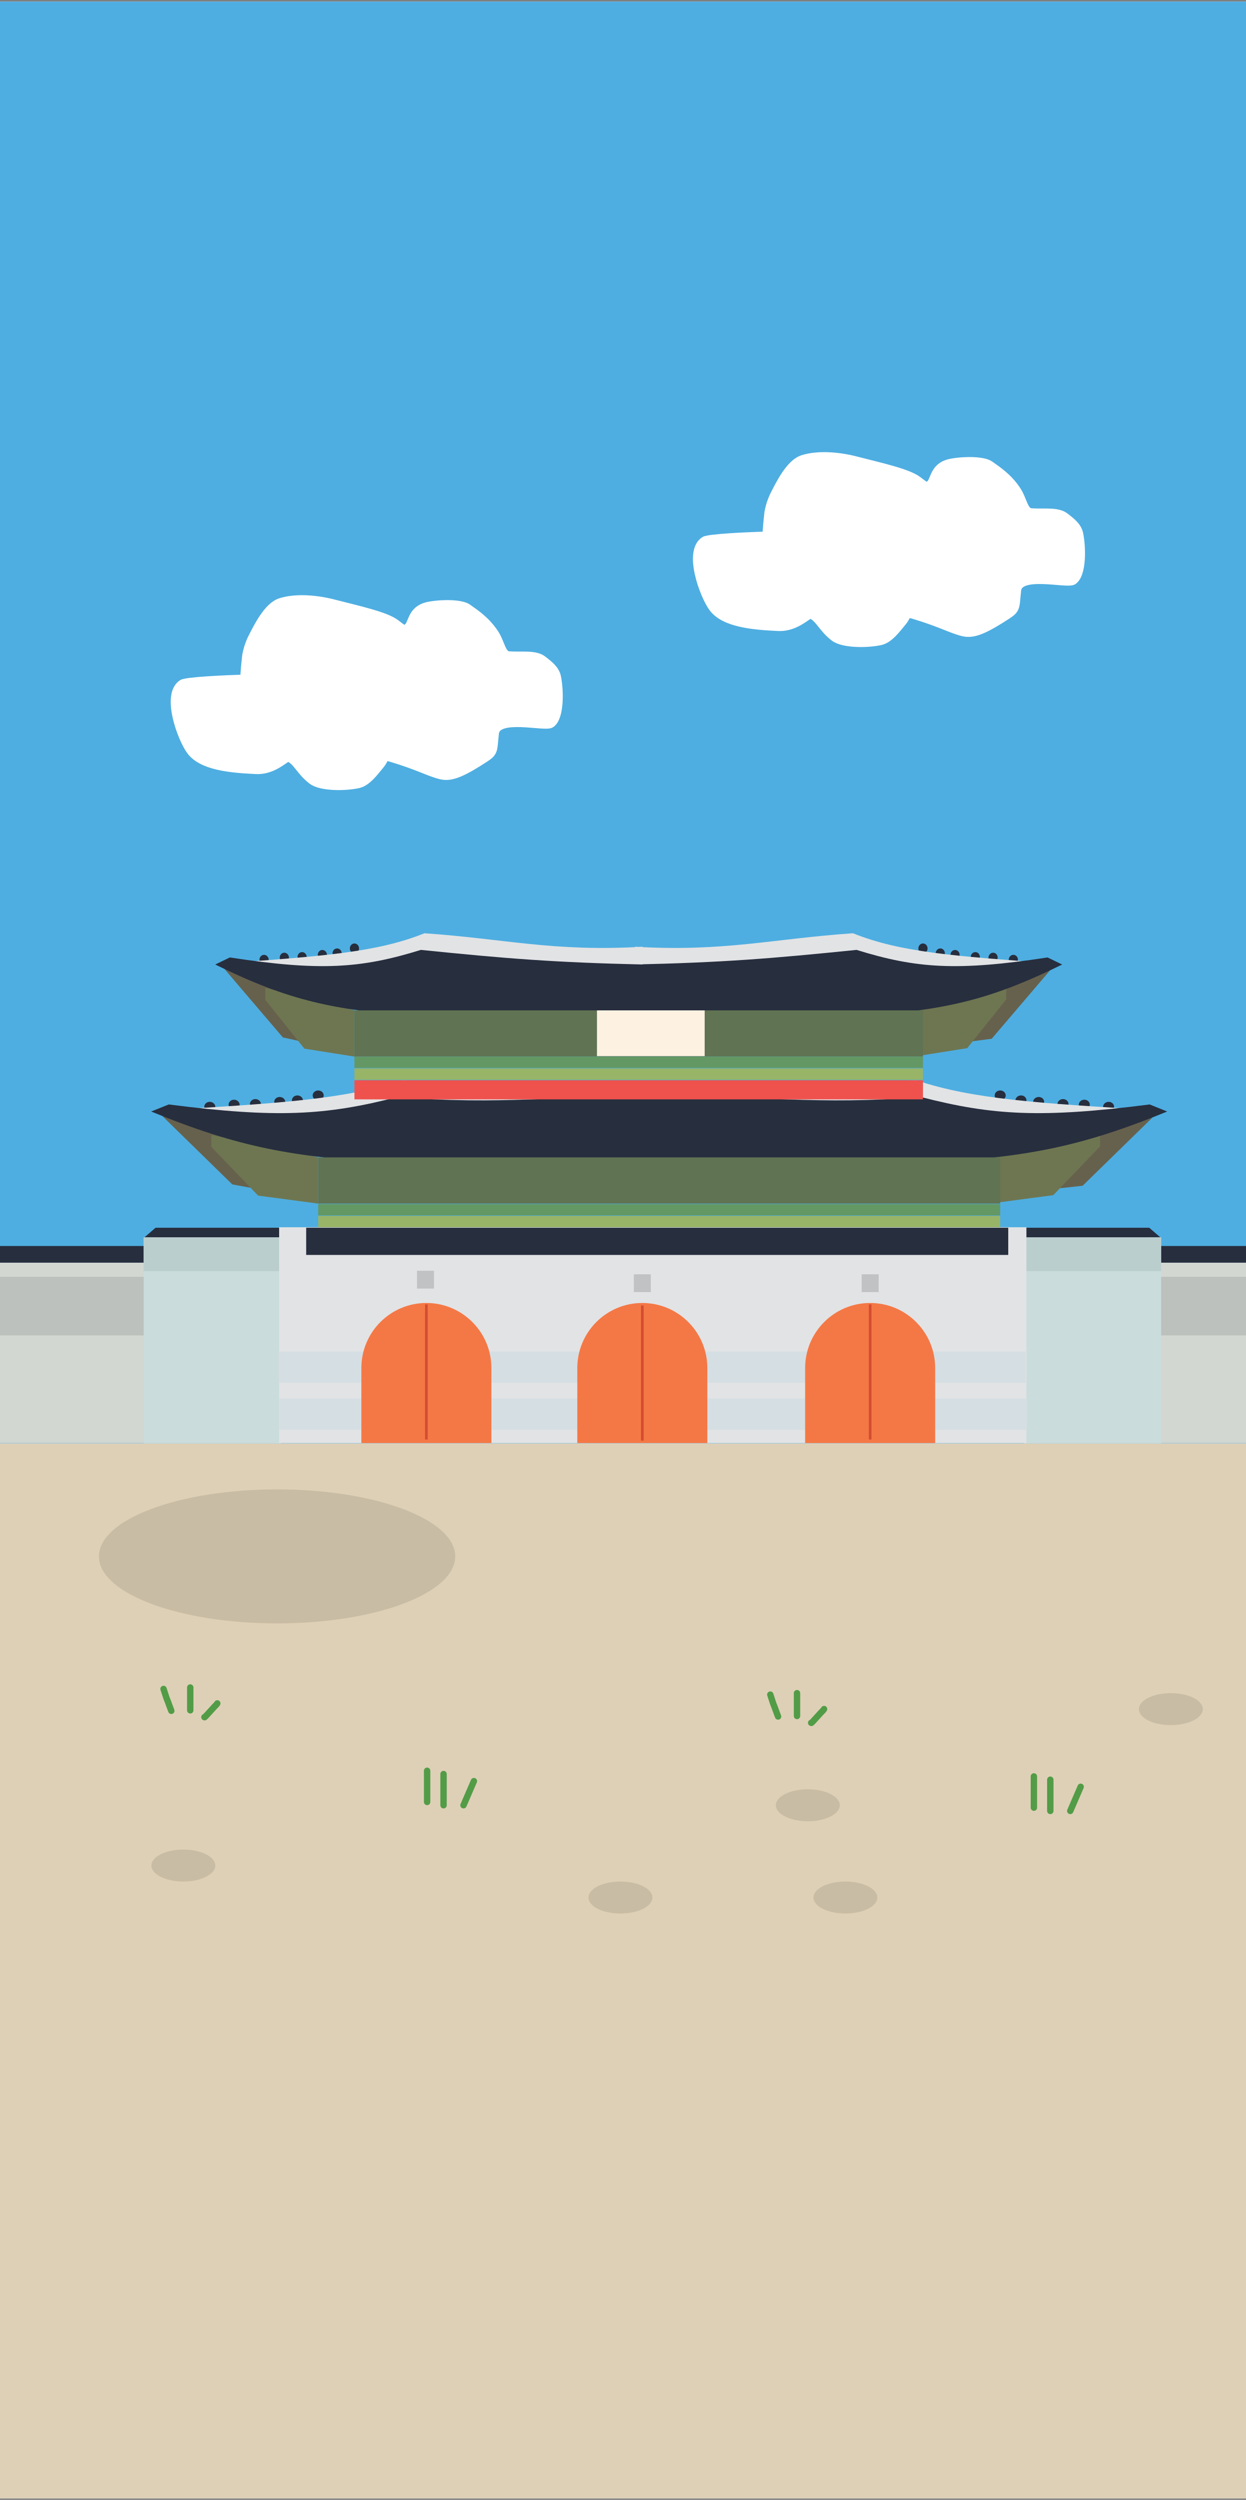<svg width="390" height="782" viewBox="0 0 390 782" fill="none" xmlns="http://www.w3.org/2000/svg">
<rect x="0" y="0" width="390" height="782" fill="#808080" stroke="none"/>
<g clip-path="url(#clip0_290_3232)">
<rect width="390" height="781" transform="translate(0 0.5)" fill="white"/>
<rect x="0" y="451.5" width="390" height="330" fill="#DED0B6"/>
<ellipse cx="252.845" cy="564.705" rx="10" ry="5" fill="black" fill-opacity="0.1"/>
<ellipse cx="194.199" cy="593.568" rx="10" ry="5" fill="black" fill-opacity="0.1"/>
<ellipse cx="264.611" cy="593.568" rx="10" ry="5" fill="black" fill-opacity="0.1"/>
<ellipse cx="366.47" cy="534.639" rx="10" ry="5" fill="black" fill-opacity="0.1"/>
<ellipse cx="57.391" cy="583.568" rx="10" ry="5" fill="black" fill-opacity="0.1"/>
<rect x="0" y="0.5" width="390" height="451" fill="#4EAEE1"/>
<ellipse cx="86.726" cy="486.858" rx="55.757" ry="20.959" fill="black" fill-opacity="0.1"/>
<path d="M220.552 169.17C221.791 168.371 233.956 167.788 240.03 167.644C240.03 165.559 240.468 161.785 240.617 160.326C241.055 158.001 241.642 156.538 242.15 155.374C244.147 151.397 247.296 144.967 251.282 143.697C255.839 142.245 262.195 142.66 267.748 144.084C275.991 146.199 283.95 147.917 287.193 150.283C288.787 151.446 289.57 152.305 290.396 152.021C290.836 151.87 291.333 151.482 291.636 150.997C292.728 149.243 292.902 145.659 297.922 144.794C302.546 143.997 307.972 144.22 309.739 145.462C312.452 147.369 315.622 149.504 318.206 153.425C320.176 156.416 320.391 160.165 322.747 160.348C326.469 160.637 330.901 159.882 333.241 161.664C335.354 163.273 337.22 164.749 337.688 166.998C338.56 171.182 338.734 179.636 335.853 181.589C334.023 182.83 318.952 178.715 318.267 184.593C317.978 187.074 317.977 189.331 317.389 190.349C317.093 190.862 316.716 191.377 315.252 192.331C308.326 196.844 304.75 198.433 301.616 197.711C297.817 196.835 294.724 194.871 285.919 192.237C284.25 191.738 283.745 192.136 283.526 192.686C283.09 193.778 282.363 194.528 281.551 195.534C279.433 198.157 277.665 200.026 275.42 200.491C271.218 201.363 263.889 201.369 261.181 199.309C257.538 196.537 256.611 193.481 254.037 192.239C253.597 192.027 253.163 192.316 252.723 192.609C250.969 193.778 247.828 196.226 243.654 196.036C235.458 195.661 226.672 194.831 223.158 190.036C220.316 186.159 215.286 172.566 220.552 169.17Z" fill="white" stroke="white" stroke-width="2.709" stroke-linecap="round"/>
<path d="M57.093 213.917C58.332 213.118 70.497 212.536 76.571 212.391C76.571 210.307 77.009 206.532 77.158 205.074C77.596 202.749 78.183 201.286 78.691 200.121C80.687 196.145 83.837 189.714 87.823 188.444C92.379 186.993 98.736 187.407 104.288 188.832C112.532 190.947 120.491 192.665 123.734 195.03C125.328 196.193 126.111 197.053 126.937 196.769C127.377 196.618 127.874 196.23 128.176 195.744C129.269 193.99 129.443 190.406 134.463 189.541C139.087 188.744 144.513 188.967 146.28 190.209C148.992 192.116 152.163 194.252 154.746 198.172C156.717 201.163 156.932 204.913 159.288 205.096C163.01 205.385 167.442 204.629 169.782 206.412C171.895 208.021 173.761 209.497 174.229 211.745C175.1 215.93 175.274 224.383 172.394 226.337C170.564 227.578 155.493 223.463 154.808 229.341C154.519 231.821 154.517 234.078 153.93 235.097C153.634 235.609 153.257 236.124 151.793 237.078C144.867 241.591 141.291 243.181 138.156 242.458C134.357 241.582 131.265 239.619 122.459 236.984C120.791 236.485 120.285 236.884 120.066 237.433C119.631 238.526 118.904 239.275 118.091 240.282C115.974 242.905 114.206 244.773 111.961 245.239C107.759 246.11 100.43 246.117 97.722 244.057C94.079 241.285 93.152 238.229 90.578 236.987C90.137 236.774 89.704 237.063 89.264 237.357C87.51 238.526 84.368 240.974 80.195 240.783C71.999 240.409 63.212 239.579 59.698 234.784C56.856 230.906 51.827 217.313 57.093 213.917Z" fill="white" stroke="white" stroke-width="2.709" stroke-linecap="round"/>
<rect x="361.749" y="394.97" width="80.927" height="56.442" fill="#D2D7D1"/>
<path d="M446.94 389.757L454.199 394.953H446.94V394.971H361.749V389.757H446.94Z" fill="#272E3E"/>
<rect x="361.749" y="399.397" width="80.927" height="18.335" fill="#BCC1BD"/>
<rect x="320.525" y="387.033" width="42.904" height="64.467" fill="#CADCDC"/>
<rect x="320.525" y="387.033" width="42.904" height="10.589" fill="#BACECD"/>
<path d="M359.708 384.048L363.143 387.023H359.707V387.033H319.396V384.048H359.708Z" fill="#272E3E"/>
<rect width="80.927" height="56.442" transform="matrix(-1 0 0 1 46.649 394.97)" fill="#D2D7D1"/>
<path d="M-38.542 389.757L-45.801 394.953H-38.542V394.971H46.649V389.757H-38.542Z" fill="#272E3E"/>
<rect width="80.927" height="18.335" transform="matrix(-1 0 0 1 46.649 399.397)" fill="#BCC1BD"/>
<rect width="42.904" height="64.467" transform="matrix(-1 0 0 1 87.874 387.033)" fill="#CADCDC"/>
<rect width="42.904" height="10.589" transform="matrix(-1 0 0 1 87.874 387.033)" fill="#BACECD"/>
<path d="M48.691 384.048L45.257 387.023H48.691V387.033H89.002V384.048H48.691Z" fill="#272E3E"/>
<rect x="87.367" y="383.899" width="233.904" height="67.514" fill="#E2E3E5"/>
<rect x="87.225" y="422.768" width="233.851" height="9.762" fill="#D5DEE3"/>
<rect x="87.42" y="437.48" width="233.851" height="9.762" fill="#D5DEE3"/>
<path d="M310.4 324.935L300.22 326.25L313.84 308.09L328.675 303.533L310.4 324.935Z" fill="#66614D"/>
<path d="M302.748 327.874L287.071 330.363V315.817L314.951 308.895V312.628L302.748 327.874Z" fill="#6E7651"/>
<path d="M88.538 324.52L93.811 325.682L85.098 307.675L70.264 303.118L88.538 324.52Z" fill="#66614D"/>
<path d="M95.263 328.024L110.941 330.513V315.967L83.061 309.044V312.778L95.263 328.024Z" fill="#6E7651"/>
<ellipse cx="288.89" cy="296.678" rx="1.438" ry="1.551" fill="#272E3E"/>
<ellipse cx="294.303" cy="298.228" rx="1.438" ry="1.551" transform="rotate(5.966 294.303 298.228)" fill="#272E3E"/>
<ellipse cx="298.923" cy="298.711" rx="1.438" ry="1.551" transform="rotate(5.966 298.923 298.711)" fill="#272E3E"/>
<ellipse cx="305.264" cy="299.374" rx="1.438" ry="1.551" transform="rotate(5.966 305.264 299.374)" fill="#272E3E"/>
<ellipse cx="310.83" cy="299.57" rx="1.438" ry="1.551" transform="rotate(5.966 310.83 299.57)" fill="#272E3E"/>
<ellipse cx="317.171" cy="300.232" rx="1.438" ry="1.551" transform="rotate(5.966 317.171 300.232)" fill="#272E3E"/>
<path d="M329.243 301.317C298.823 299.12 281.778 297.886 266.974 291.934C241.532 293.686 226.745 297.783 198.733 296.153L198.733 302.533C250.921 305.272 280.314 305.89 329.243 301.317Z" fill="#E2E3E5"/>
<path d="M268.09 297.136C241.242 299.878 226.056 301.088 198.352 301.711L195.512 318.752L270.457 317.805C295.459 315.836 309.19 313.152 332.464 301.711L327.889 299.502C299.719 303.809 286.916 302.979 268.09 297.136Z" fill="#272E3E"/>
<ellipse cx="1.438" cy="1.551" rx="1.438" ry="1.551" transform="matrix(-1 0 0 1 112.379 295.127)" fill="#272E3E"/>
<ellipse cx="1.438" cy="1.551" rx="1.438" ry="1.551" transform="matrix(-0.995 0.104 0.104 0.995 106.797 296.536)" fill="#272E3E"/>
<ellipse cx="1.438" cy="1.551" rx="1.438" ry="1.551" transform="matrix(-0.995 0.104 0.104 0.995 102.177 297.019)" fill="#272E3E"/>
<ellipse cx="1.438" cy="1.551" rx="1.438" ry="1.551" transform="matrix(-0.995 0.104 0.104 0.995 95.836 297.682)" fill="#272E3E"/>
<ellipse cx="1.438" cy="1.551" rx="1.438" ry="1.551" transform="matrix(-0.995 0.104 0.104 0.995 90.271 297.878)" fill="#272E3E"/>
<ellipse cx="1.438" cy="1.551" rx="1.438" ry="1.551" transform="matrix(-0.995 0.104 0.104 0.995 83.929 298.541)" fill="#272E3E"/>
<path d="M70.588 301.317C101.008 299.12 118.053 297.886 132.858 291.934C158.299 293.686 173.086 297.783 201.098 296.153L201.098 302.533C148.91 305.272 119.517 305.89 70.588 301.317Z" fill="#E2E3E5"/>
<path d="M131.741 297.136C158.589 299.878 173.775 301.088 201.479 301.711L204.319 318.752L129.374 317.805C104.372 315.836 90.641 313.152 67.367 301.711L71.942 299.502C100.112 303.809 112.915 302.979 131.741 297.136Z" fill="#272E3E"/>
<rect x="110.941" y="316.057" width="177.95" height="14.456" fill="#607353"/>
<path d="M338.864 370.917L330.381 371.843L342.991 354.073L360.786 349.515L338.864 370.917Z" fill="#66614D"/>
<path d="M329.685 373.857L310.878 376.346V361.8L344.323 354.877V358.611L329.685 373.857Z" fill="#6E7651"/>
<path d="M72.72 370.503L79.045 371.664L68.593 353.658L50.798 349.1L72.72 370.503Z" fill="#66614D"/>
<path d="M80.788 374.006L99.594 376.495V361.949L66.15 355.026V358.76L80.788 374.006Z" fill="#6E7651"/>
<ellipse cx="313.062" cy="342.66" rx="1.725" ry="1.551" fill="#272E3E"/>
<ellipse cx="1.722" cy="1.554" rx="1.722" ry="1.554" transform="matrix(0.996 0.087 -0.124 0.992 318.032 342.519)" fill="#272E3E"/>
<ellipse cx="1.722" cy="1.554" rx="1.722" ry="1.554" transform="matrix(0.996 0.087 -0.124 0.992 323.574 343.002)" fill="#272E3E"/>
<ellipse cx="1.722" cy="1.554" rx="1.722" ry="1.554" transform="matrix(0.996 0.087 -0.124 0.992 331.181 343.664)" fill="#272E3E"/>
<ellipse cx="1.722" cy="1.554" rx="1.722" ry="1.554" transform="matrix(0.996 0.087 -0.124 0.992 337.857 343.86)" fill="#272E3E"/>
<ellipse cx="1.722" cy="1.554" rx="1.722" ry="1.554" transform="matrix(0.996 0.087 -0.124 0.992 345.464 344.523)" fill="#272E3E"/>
<path d="M361.468 347.3C324.977 345.103 304.53 343.868 286.77 337.917C256.251 339.669 238.512 343.766 204.91 342.135L204.91 348.515C267.514 351.254 302.773 351.872 361.468 347.3Z" fill="#E2E3E5"/>
<path d="M288.11 343.118C255.903 345.861 237.966 342.494 204.731 343.118L201.045 364.734L290.949 363.787C320.942 361.818 337.412 359.135 365.333 347.694L359.844 345.485C326.052 349.792 310.694 348.961 288.11 343.118Z" fill="#272E3E"/>
<ellipse cx="1.725" cy="1.551" rx="1.725" ry="1.551" transform="matrix(-1 0 0 1 101.319 341.109)" fill="#272E3E"/>
<ellipse cx="1.722" cy="1.554" rx="1.722" ry="1.554" transform="matrix(-0.996 0.087 0.124 0.992 94.624 342.519)" fill="#272E3E"/>
<ellipse cx="1.722" cy="1.554" rx="1.722" ry="1.554" transform="matrix(-0.996 0.087 0.124 0.992 89.082 343.002)" fill="#272E3E"/>
<ellipse cx="1.722" cy="1.554" rx="1.722" ry="1.554" transform="matrix(-0.996 0.087 0.124 0.992 81.475 343.664)" fill="#272E3E"/>
<ellipse cx="1.722" cy="1.554" rx="1.722" ry="1.554" transform="matrix(-0.996 0.087 0.124 0.992 74.799 343.86)" fill="#272E3E"/>
<ellipse cx="1.722" cy="1.554" rx="1.722" ry="1.554" transform="matrix(-0.996 0.087 0.124 0.992 67.192 344.523)" fill="#272E3E"/>
<path d="M51.188 347.3C87.679 345.103 108.126 343.868 125.886 337.917C156.405 339.669 174.144 343.766 207.746 342.135L207.746 348.515C145.142 351.254 109.883 351.872 51.188 347.3Z" fill="#E2E3E5"/>
<path d="M124.546 343.118C156.753 345.861 175.098 342.494 208.332 343.118L211.611 364.734L121.707 363.787C91.714 361.818 75.243 359.135 47.323 347.694L52.812 345.485C86.604 349.792 101.962 348.961 124.546 343.118Z" fill="#272E3E"/>
<rect x="99.594" y="362.04" width="213.467" height="14.456" fill="#607353"/>
<rect width="177.95" height="3.553" transform="matrix(1 0 0 -1 110.941 334.065)" fill="#639865"/>
<rect width="177.95" height="3.553" transform="matrix(1 0 0 -1 110.941 337.767)" fill="#98B467"/>
<rect width="213.467" height="3.553" transform="matrix(1 0 0 -1 99.594 380.197)" fill="#639865"/>
<rect width="213.467" height="3.553" transform="matrix(1 0 0 -1 99.594 383.899)" fill="#98B467"/>
<rect width="177.95" height="5.975" transform="matrix(1 0 0 -1 110.941 343.892)" fill="#EF524D"/>
<rect width="219.743" height="8.511" transform="matrix(1 0 0 -1 95.836 392.559)" fill="#272E3E"/>
<path d="M180.695 427.937C180.695 416.698 189.806 407.587 201.045 407.587C212.284 407.587 221.396 416.698 221.396 427.937V451.413H180.695V427.937Z" fill="#F47845"/>
<path d="M252.01 427.937C252.01 416.698 261.122 407.587 272.361 407.587C283.6 407.587 292.711 416.698 292.711 427.937V451.413H252.01V427.937Z" fill="#F47845"/>
<path d="M113.107 427.937C113.107 416.698 122.218 407.587 133.457 407.587C144.696 407.587 153.807 416.698 153.807 427.937V451.413H113.107V427.937Z" fill="#F47845"/>
<path d="M201.045 408.359V450.641" stroke="#D44C32" stroke-width="0.835"/>
<path d="M272.361 408.022V450.303" stroke="#D44C32" stroke-width="0.835"/>
<path d="M133.457 408.022V450.303" stroke="#D44C32" stroke-width="0.835"/>
<rect x="198.385" y="398.614" width="5.321" height="5.563" fill="#C1C2C4"/>
<rect x="269.701" y="398.614" width="5.321" height="5.563" fill="#C1C2C4"/>
<rect x="130.522" y="397.509" width="5.321" height="5.563" fill="#C1C2C4"/>
<rect x="186.848" y="316.057" width="33.716" height="14.306" fill="#FDF1E1"/>
<path d="M133.689 553.912V563.677" stroke="#529C47" stroke-width="2" stroke-linecap="round"/>
<path d="M138.829 554.94V564.705" stroke="#529C47" stroke-width="2" stroke-linecap="round"/>
<path d="M148.332 557.155L145.073 564.705" stroke="#529C47" stroke-width="2" stroke-linecap="round"/>
<path d="M51.188 528.322C51.489 529.225 51.794 530.192 52.072 531.053C52.2 531.411 52.3 531.612 52.528 532.217C52.755 532.822 53.106 533.825 53.62 535.163" stroke="#529C47" stroke-width="2" stroke-linecap="round"/>
<path d="M59.549 527.866V535.011" stroke="#529C47" stroke-width="2" stroke-linecap="round"/>
<path d="M63.981 537.146C64.01 537.187 64.038 537.228 64.616 536.61C65.194 535.993 66.321 534.715 67.004 533.984C67.687 533.254 67.892 533.111 68.017 532.838" stroke="#529C47" stroke-width="2" stroke-linecap="round"/>
<path d="M323.608 555.685V565.45" stroke="#529C47" stroke-width="2" stroke-linecap="round"/>
<path d="M328.747 556.713V566.478" stroke="#529C47" stroke-width="2" stroke-linecap="round"/>
<path d="M338.25 558.928L334.991 566.478" stroke="#529C47" stroke-width="2" stroke-linecap="round"/>
<path d="M241.106 530.095C241.407 530.998 241.712 531.965 241.99 532.825C242.118 533.184 242.219 533.385 242.446 533.99C242.673 534.595 243.024 535.598 243.538 536.936" stroke="#529C47" stroke-width="2" stroke-linecap="round"/>
<path d="M249.467 529.639V536.784" stroke="#529C47" stroke-width="2" stroke-linecap="round"/>
<path d="M253.899 538.919C253.928 538.96 253.957 539.001 254.535 538.383C255.113 537.765 256.239 536.487 256.922 535.757C257.605 535.027 257.811 534.883 257.935 534.611" stroke="#529C47" stroke-width="2" stroke-linecap="round"/>
</g>
<defs>
<clipPath id="clip0_290_3232">
<rect width="390" height="781" fill="white" transform="translate(0 0.5)"/>
</clipPath>
</defs>
</svg>
